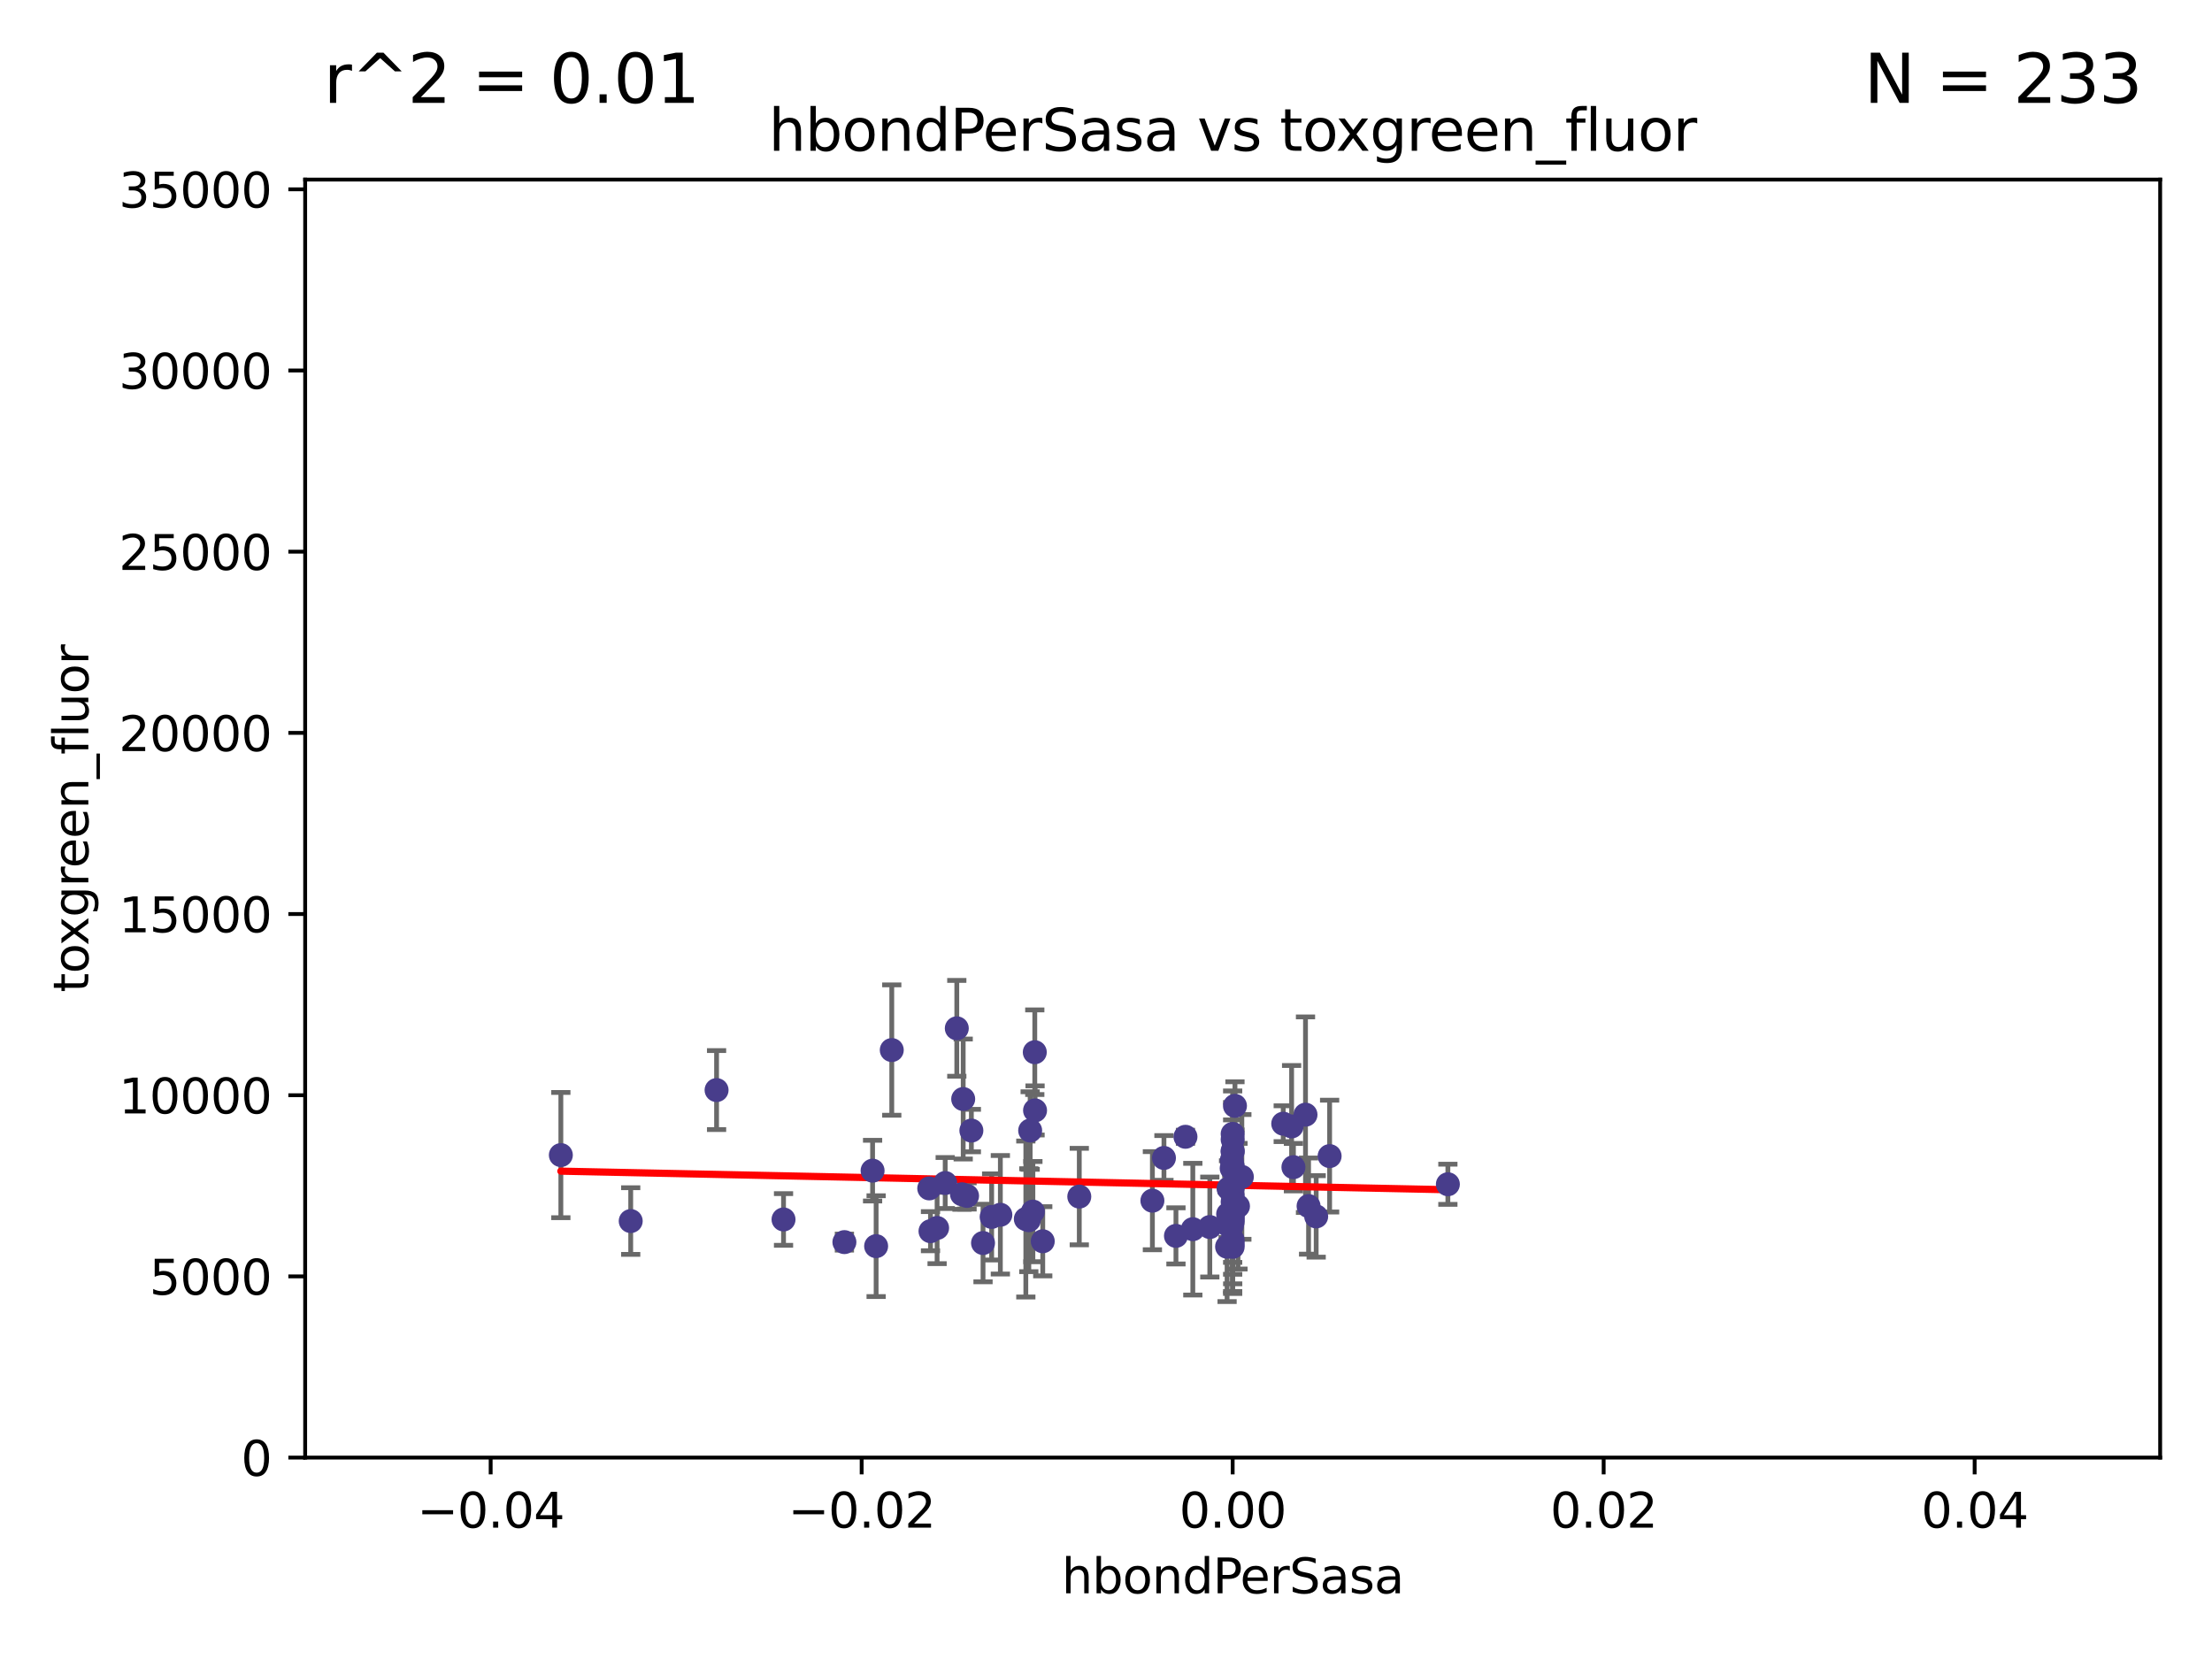 <?xml version="1.0" encoding="utf-8" standalone="no"?>
<!DOCTYPE svg PUBLIC "-//W3C//DTD SVG 1.1//EN"
  "http://www.w3.org/Graphics/SVG/1.1/DTD/svg11.dtd">
<svg xmlns:xlink="http://www.w3.org/1999/xlink" width="460.8pt" height="345.6pt" viewBox="0 0 460.8 345.6" xmlns="http://www.w3.org/2000/svg" version="1.1">
 <defs>
  <style type="text/css">*{stroke-linejoin: round; stroke-linecap: butt}</style>
 </defs>
 <g id="figure_1">
  <g id="patch_1">
   <path d="M 0 345.6 
L 460.8 345.6 
L 460.8 0 
L 0 0 
z
" style="fill: #ffffff"/>
  </g>
  <g id="axes_1">
   <g id="patch_2">
    <path d="M 63.571 303.64 
L 450 303.64 
L 450 37.411 
L 63.571 37.411 
z
" style="fill: #ffffff"/>
   </g>
   <g id="PathCollection_1">
    <defs>
     <path id="m90fd54942b" d="M 0 1.118 
C 0.297 1.118 0.581 1 0.791 0.791 
C 1 0.581 1.118 0.297 1.118 0 
C 1.118 -0.297 1 -0.581 0.791 -0.791 
C 0.581 -1 0.297 -1.118 0 -1.118 
C -0.297 -1.118 -0.581 -1 -0.791 -0.791 
C -1 -0.581 -1.118 -0.297 -1.118 0 
C -1.118 0.297 -1 0.581 -0.791 0.791 
C -0.581 1 -0.297 1.118 0 1.118 
z
" style="stroke: #483d8b"/>
    </defs>
    <g clip-path="url(#p48d50a765c)">
     <use xlink:href="#m90fd54942b" x="213.699" y="253.943" style="fill: #483d8b; stroke: #483d8b"/>
     <use xlink:href="#m90fd54942b" x="163.223" y="254.035" style="fill: #483d8b; stroke: #483d8b"/>
     <use xlink:href="#m90fd54942b" x="149.275" y="227.083" style="fill: #483d8b; stroke: #483d8b"/>
     <use xlink:href="#m90fd54942b" x="131.389" y="254.369" style="fill: #483d8b; stroke: #483d8b"/>
     <use xlink:href="#m90fd54942b" x="200.651" y="228.946" style="fill: #483d8b; stroke: #483d8b"/>
     <use xlink:href="#m90fd54942b" x="116.836" y="240.624" style="fill: #483d8b; stroke: #483d8b"/>
     <use xlink:href="#m90fd54942b" x="182.513" y="259.596" style="fill: #483d8b; stroke: #483d8b"/>
     <use xlink:href="#m90fd54942b" x="255.949" y="255.302" style="fill: #483d8b; stroke: #483d8b"/>
     <use xlink:href="#m90fd54942b" x="206.578" y="253.507" style="fill: #483d8b; stroke: #483d8b"/>
     <use xlink:href="#m90fd54942b" x="208.393" y="253.061" style="fill: #483d8b; stroke: #483d8b"/>
     <use xlink:href="#m90fd54942b" x="199.318" y="214.218" style="fill: #483d8b; stroke: #483d8b"/>
     <use xlink:href="#m90fd54942b" x="256.786" y="259.07" style="fill: #483d8b; stroke: #483d8b"/>
     <use xlink:href="#m90fd54942b" x="217.224" y="258.579" style="fill: #483d8b; stroke: #483d8b"/>
     <use xlink:href="#m90fd54942b" x="257.895" y="251.273" style="fill: #483d8b; stroke: #483d8b"/>
     <use xlink:href="#m90fd54942b" x="256.786" y="248.959" style="fill: #483d8b; stroke: #483d8b"/>
     <use xlink:href="#m90fd54942b" x="214.602" y="235.511" style="fill: #483d8b; stroke: #483d8b"/>
     <use xlink:href="#m90fd54942b" x="256.786" y="239.925" style="fill: #483d8b; stroke: #483d8b"/>
     <use xlink:href="#m90fd54942b" x="256.786" y="253.273" style="fill: #483d8b; stroke: #483d8b"/>
     <use xlink:href="#m90fd54942b" x="202.354" y="235.52" style="fill: #483d8b; stroke: #483d8b"/>
     <use xlink:href="#m90fd54942b" x="242.472" y="241.222" style="fill: #483d8b; stroke: #483d8b"/>
     <use xlink:href="#m90fd54942b" x="256.786" y="236.212" style="fill: #483d8b; stroke: #483d8b"/>
     <use xlink:href="#m90fd54942b" x="224.835" y="249.271" style="fill: #483d8b; stroke: #483d8b"/>
     <use xlink:href="#m90fd54942b" x="256.786" y="243.391" style="fill: #483d8b; stroke: #483d8b"/>
     <use xlink:href="#m90fd54942b" x="193.84" y="256.479" style="fill: #483d8b; stroke: #483d8b"/>
     <use xlink:href="#m90fd54942b" x="256.786" y="237.367" style="fill: #483d8b; stroke: #483d8b"/>
     <use xlink:href="#m90fd54942b" x="274.184" y="253.402" style="fill: #483d8b; stroke: #483d8b"/>
     <use xlink:href="#m90fd54942b" x="244.973" y="257.458" style="fill: #483d8b; stroke: #483d8b"/>
     <use xlink:href="#m90fd54942b" x="252.026" y="255.616" style="fill: #483d8b; stroke: #483d8b"/>
     <use xlink:href="#m90fd54942b" x="193.58" y="247.568" style="fill: #483d8b; stroke: #483d8b"/>
     <use xlink:href="#m90fd54942b" x="256.786" y="242.902" style="fill: #483d8b; stroke: #483d8b"/>
     <use xlink:href="#m90fd54942b" x="256.603" y="255.386" style="fill: #483d8b; stroke: #483d8b"/>
     <use xlink:href="#m90fd54942b" x="258.701" y="245.17" style="fill: #483d8b; stroke: #483d8b"/>
     <use xlink:href="#m90fd54942b" x="255.625" y="259.712" style="fill: #483d8b; stroke: #483d8b"/>
     <use xlink:href="#m90fd54942b" x="215.565" y="219.195" style="fill: #483d8b; stroke: #483d8b"/>
     <use xlink:href="#m90fd54942b" x="204.783" y="258.944" style="fill: #483d8b; stroke: #483d8b"/>
     <use xlink:href="#m90fd54942b" x="267.32" y="234.086" style="fill: #483d8b; stroke: #483d8b"/>
     <use xlink:href="#m90fd54942b" x="256.786" y="259.737" style="fill: #483d8b; stroke: #483d8b"/>
     <use xlink:href="#m90fd54942b" x="201.456" y="249.132" style="fill: #483d8b; stroke: #483d8b"/>
     <use xlink:href="#m90fd54942b" x="255.845" y="252.917" style="fill: #483d8b; stroke: #483d8b"/>
     <use xlink:href="#m90fd54942b" x="256.786" y="247.598" style="fill: #483d8b; stroke: #483d8b"/>
     <use xlink:href="#m90fd54942b" x="195.215" y="255.809" style="fill: #483d8b; stroke: #483d8b"/>
     <use xlink:href="#m90fd54942b" x="248.486" y="256.059" style="fill: #483d8b; stroke: #483d8b"/>
     <use xlink:href="#m90fd54942b" x="215.172" y="252.402" style="fill: #483d8b; stroke: #483d8b"/>
     <use xlink:href="#m90fd54942b" x="196.903" y="246.444" style="fill: #483d8b; stroke: #483d8b"/>
     <use xlink:href="#m90fd54942b" x="276.984" y="240.836" style="fill: #483d8b; stroke: #483d8b"/>
     <use xlink:href="#m90fd54942b" x="257.266" y="230.371" style="fill: #483d8b; stroke: #483d8b"/>
     <use xlink:href="#m90fd54942b" x="256.786" y="252.191" style="fill: #483d8b; stroke: #483d8b"/>
     <use xlink:href="#m90fd54942b" x="200.399" y="248.785" style="fill: #483d8b; stroke: #483d8b"/>
     <use xlink:href="#m90fd54942b" x="246.954" y="236.813" style="fill: #483d8b; stroke: #483d8b"/>
     <use xlink:href="#m90fd54942b" x="269.445" y="243.142" style="fill: #483d8b; stroke: #483d8b"/>
     <use xlink:href="#m90fd54942b" x="185.772" y="218.744" style="fill: #483d8b; stroke: #483d8b"/>
     <use xlink:href="#m90fd54942b" x="256.786" y="258.313" style="fill: #483d8b; stroke: #483d8b"/>
     <use xlink:href="#m90fd54942b" x="256.786" y="239.752" style="fill: #483d8b; stroke: #483d8b"/>
     <use xlink:href="#m90fd54942b" x="214.321" y="254.194" style="fill: #483d8b; stroke: #483d8b"/>
     <use xlink:href="#m90fd54942b" x="240.066" y="250.123" style="fill: #483d8b; stroke: #483d8b"/>
     <use xlink:href="#m90fd54942b" x="175.904" y="258.755" style="fill: #483d8b; stroke: #483d8b"/>
     <use xlink:href="#m90fd54942b" x="256.786" y="247.174" style="fill: #483d8b; stroke: #483d8b"/>
     <use xlink:href="#m90fd54942b" x="181.776" y="243.871" style="fill: #483d8b; stroke: #483d8b"/>
     <use xlink:href="#m90fd54942b" x="255.932" y="247.602" style="fill: #483d8b; stroke: #483d8b"/>
     <use xlink:href="#m90fd54942b" x="256.786" y="253.866" style="fill: #483d8b; stroke: #483d8b"/>
     <use xlink:href="#m90fd54942b" x="256.579" y="243.382" style="fill: #483d8b; stroke: #483d8b"/>
     <use xlink:href="#m90fd54942b" x="215.621" y="231.321" style="fill: #483d8b; stroke: #483d8b"/>
     <use xlink:href="#m90fd54942b" x="272.601" y="251.249" style="fill: #483d8b; stroke: #483d8b"/>
     <use xlink:href="#m90fd54942b" x="256.6" y="241.729" style="fill: #483d8b; stroke: #483d8b"/>
     <use xlink:href="#m90fd54942b" x="269.065" y="234.653" style="fill: #483d8b; stroke: #483d8b"/>
     <use xlink:href="#m90fd54942b" x="301.619" y="246.702" style="fill: #483d8b; stroke: #483d8b"/>
     <use xlink:href="#m90fd54942b" x="256.793" y="254.539" style="fill: #483d8b; stroke: #483d8b"/>
     <use xlink:href="#m90fd54942b" x="256.786" y="250.38" style="fill: #483d8b; stroke: #483d8b"/>
     <use xlink:href="#m90fd54942b" x="271.959" y="232.21" style="fill: #483d8b; stroke: #483d8b"/>
    </g>
   </g>
   <g id="matplotlib.axis_1">
    <g id="xtick_1">
     <g id="line2d_1">
      <defs>
       <path id="m2a6f957c83" d="M 0 0 
L 0 3.5 
" style="stroke: #000000; stroke-width: 0.8"/>
      </defs>
      <g>
       <use xlink:href="#m2a6f957c83" x="102.214" y="303.64" style="stroke: #000000; stroke-width: 0.8"/>
      </g>
     </g>
     <g id="text_1">
      <!-- −0.04 -->
      <g transform="translate(86.891 318.238)scale(0.1 -0.1)">
       <defs>
        <path id="DejaVuSans-2212" d="M 678 2272 
L 4684 2272 
L 4684 1741 
L 678 1741 
L 678 2272 
z
" transform="scale(0.016)"/>
        <path id="DejaVuSans-30" d="M 2034 4250 
Q 1547 4250 1301 3770 
Q 1056 3291 1056 2328 
Q 1056 1369 1301 889 
Q 1547 409 2034 409 
Q 2525 409 2770 889 
Q 3016 1369 3016 2328 
Q 3016 3291 2770 3770 
Q 2525 4250 2034 4250 
z
M 2034 4750 
Q 2819 4750 3233 4129 
Q 3647 3509 3647 2328 
Q 3647 1150 3233 529 
Q 2819 -91 2034 -91 
Q 1250 -91 836 529 
Q 422 1150 422 2328 
Q 422 3509 836 4129 
Q 1250 4750 2034 4750 
z
" transform="scale(0.016)"/>
        <path id="DejaVuSans-2e" d="M 684 794 
L 1344 794 
L 1344 0 
L 684 0 
L 684 794 
z
" transform="scale(0.016)"/>
        <path id="DejaVuSans-34" d="M 2419 4116 
L 825 1625 
L 2419 1625 
L 2419 4116 
z
M 2253 4666 
L 3047 4666 
L 3047 1625 
L 3713 1625 
L 3713 1100 
L 3047 1100 
L 3047 0 
L 2419 0 
L 2419 1100 
L 313 1100 
L 313 1709 
L 2253 4666 
z
" transform="scale(0.016)"/>
       </defs>
       <use xlink:href="#DejaVuSans-2212"/>
       <use xlink:href="#DejaVuSans-30" x="83.789"/>
       <use xlink:href="#DejaVuSans-2e" x="147.412"/>
       <use xlink:href="#DejaVuSans-30" x="179.199"/>
       <use xlink:href="#DejaVuSans-34" x="242.822"/>
      </g>
     </g>
    </g>
    <g id="xtick_2">
     <g id="line2d_2">
      <g>
       <use xlink:href="#m2a6f957c83" x="179.5" y="303.64" style="stroke: #000000; stroke-width: 0.8"/>
      </g>
     </g>
     <g id="text_2">
      <!-- −0.02 -->
      <g transform="translate(164.177 318.238)scale(0.1 -0.1)">
       <defs>
        <path id="DejaVuSans-32" d="M 1228 531 
L 3431 531 
L 3431 0 
L 469 0 
L 469 531 
Q 828 903 1448 1529 
Q 2069 2156 2228 2338 
Q 2531 2678 2651 2914 
Q 2772 3150 2772 3378 
Q 2772 3750 2511 3984 
Q 2250 4219 1831 4219 
Q 1534 4219 1204 4116 
Q 875 4013 500 3803 
L 500 4441 
Q 881 4594 1212 4672 
Q 1544 4750 1819 4750 
Q 2544 4750 2975 4387 
Q 3406 4025 3406 3419 
Q 3406 3131 3298 2873 
Q 3191 2616 2906 2266 
Q 2828 2175 2409 1742 
Q 1991 1309 1228 531 
z
" transform="scale(0.016)"/>
       </defs>
       <use xlink:href="#DejaVuSans-2212"/>
       <use xlink:href="#DejaVuSans-30" x="83.789"/>
       <use xlink:href="#DejaVuSans-2e" x="147.412"/>
       <use xlink:href="#DejaVuSans-30" x="179.199"/>
       <use xlink:href="#DejaVuSans-32" x="242.822"/>
      </g>
     </g>
    </g>
    <g id="xtick_3">
     <g id="line2d_3">
      <g>
       <use xlink:href="#m2a6f957c83" x="256.786" y="303.64" style="stroke: #000000; stroke-width: 0.8"/>
      </g>
     </g>
     <g id="text_3">
      <!-- 0.00 -->
      <g transform="translate(245.653 318.238)scale(0.1 -0.1)">
       <use xlink:href="#DejaVuSans-30"/>
       <use xlink:href="#DejaVuSans-2e" x="63.623"/>
       <use xlink:href="#DejaVuSans-30" x="95.41"/>
       <use xlink:href="#DejaVuSans-30" x="159.033"/>
      </g>
     </g>
    </g>
    <g id="xtick_4">
     <g id="line2d_4">
      <g>
       <use xlink:href="#m2a6f957c83" x="334.071" y="303.64" style="stroke: #000000; stroke-width: 0.8"/>
      </g>
     </g>
     <g id="text_4">
      <!-- 0.02 -->
      <g transform="translate(322.939 318.238)scale(0.1 -0.1)">
       <use xlink:href="#DejaVuSans-30"/>
       <use xlink:href="#DejaVuSans-2e" x="63.623"/>
       <use xlink:href="#DejaVuSans-30" x="95.41"/>
       <use xlink:href="#DejaVuSans-32" x="159.033"/>
      </g>
     </g>
    </g>
    <g id="xtick_5">
     <g id="line2d_5">
      <g>
       <use xlink:href="#m2a6f957c83" x="411.357" y="303.64" style="stroke: #000000; stroke-width: 0.8"/>
      </g>
     </g>
     <g id="text_5">
      <!-- 0.04 -->
      <g transform="translate(400.224 318.238)scale(0.1 -0.1)">
       <use xlink:href="#DejaVuSans-30"/>
       <use xlink:href="#DejaVuSans-2e" x="63.623"/>
       <use xlink:href="#DejaVuSans-30" x="95.41"/>
       <use xlink:href="#DejaVuSans-34" x="159.033"/>
      </g>
     </g>
    </g>
    <g id="text_6">
     <!-- hbondPerSasa -->
     <g transform="translate(221.168 331.917)scale(0.1 -0.1)">
      <defs>
       <path id="DejaVuSans-68" d="M 3513 2113 
L 3513 0 
L 2938 0 
L 2938 2094 
Q 2938 2591 2744 2837 
Q 2550 3084 2163 3084 
Q 1697 3084 1428 2787 
Q 1159 2491 1159 1978 
L 1159 0 
L 581 0 
L 581 4863 
L 1159 4863 
L 1159 2956 
Q 1366 3272 1645 3428 
Q 1925 3584 2291 3584 
Q 2894 3584 3203 3211 
Q 3513 2838 3513 2113 
z
" transform="scale(0.016)"/>
       <path id="DejaVuSans-62" d="M 3116 1747 
Q 3116 2381 2855 2742 
Q 2594 3103 2138 3103 
Q 1681 3103 1420 2742 
Q 1159 2381 1159 1747 
Q 1159 1113 1420 752 
Q 1681 391 2138 391 
Q 2594 391 2855 752 
Q 3116 1113 3116 1747 
z
M 1159 2969 
Q 1341 3281 1617 3432 
Q 1894 3584 2278 3584 
Q 2916 3584 3314 3078 
Q 3713 2572 3713 1747 
Q 3713 922 3314 415 
Q 2916 -91 2278 -91 
Q 1894 -91 1617 61 
Q 1341 213 1159 525 
L 1159 0 
L 581 0 
L 581 4863 
L 1159 4863 
L 1159 2969 
z
" transform="scale(0.016)"/>
       <path id="DejaVuSans-6f" d="M 1959 3097 
Q 1497 3097 1228 2736 
Q 959 2375 959 1747 
Q 959 1119 1226 758 
Q 1494 397 1959 397 
Q 2419 397 2687 759 
Q 2956 1122 2956 1747 
Q 2956 2369 2687 2733 
Q 2419 3097 1959 3097 
z
M 1959 3584 
Q 2709 3584 3137 3096 
Q 3566 2609 3566 1747 
Q 3566 888 3137 398 
Q 2709 -91 1959 -91 
Q 1206 -91 779 398 
Q 353 888 353 1747 
Q 353 2609 779 3096 
Q 1206 3584 1959 3584 
z
" transform="scale(0.016)"/>
       <path id="DejaVuSans-6e" d="M 3513 2113 
L 3513 0 
L 2938 0 
L 2938 2094 
Q 2938 2591 2744 2837 
Q 2550 3084 2163 3084 
Q 1697 3084 1428 2787 
Q 1159 2491 1159 1978 
L 1159 0 
L 581 0 
L 581 3500 
L 1159 3500 
L 1159 2956 
Q 1366 3272 1645 3428 
Q 1925 3584 2291 3584 
Q 2894 3584 3203 3211 
Q 3513 2838 3513 2113 
z
" transform="scale(0.016)"/>
       <path id="DejaVuSans-64" d="M 2906 2969 
L 2906 4863 
L 3481 4863 
L 3481 0 
L 2906 0 
L 2906 525 
Q 2725 213 2448 61 
Q 2172 -91 1784 -91 
Q 1150 -91 751 415 
Q 353 922 353 1747 
Q 353 2572 751 3078 
Q 1150 3584 1784 3584 
Q 2172 3584 2448 3432 
Q 2725 3281 2906 2969 
z
M 947 1747 
Q 947 1113 1208 752 
Q 1469 391 1925 391 
Q 2381 391 2643 752 
Q 2906 1113 2906 1747 
Q 2906 2381 2643 2742 
Q 2381 3103 1925 3103 
Q 1469 3103 1208 2742 
Q 947 2381 947 1747 
z
" transform="scale(0.016)"/>
       <path id="DejaVuSans-50" d="M 1259 4147 
L 1259 2394 
L 2053 2394 
Q 2494 2394 2734 2622 
Q 2975 2850 2975 3272 
Q 2975 3691 2734 3919 
Q 2494 4147 2053 4147 
L 1259 4147 
z
M 628 4666 
L 2053 4666 
Q 2838 4666 3239 4311 
Q 3641 3956 3641 3272 
Q 3641 2581 3239 2228 
Q 2838 1875 2053 1875 
L 1259 1875 
L 1259 0 
L 628 0 
L 628 4666 
z
" transform="scale(0.016)"/>
       <path id="DejaVuSans-65" d="M 3597 1894 
L 3597 1613 
L 953 1613 
Q 991 1019 1311 708 
Q 1631 397 2203 397 
Q 2534 397 2845 478 
Q 3156 559 3463 722 
L 3463 178 
Q 3153 47 2828 -22 
Q 2503 -91 2169 -91 
Q 1331 -91 842 396 
Q 353 884 353 1716 
Q 353 2575 817 3079 
Q 1281 3584 2069 3584 
Q 2775 3584 3186 3129 
Q 3597 2675 3597 1894 
z
M 3022 2063 
Q 3016 2534 2758 2815 
Q 2500 3097 2075 3097 
Q 1594 3097 1305 2825 
Q 1016 2553 972 2059 
L 3022 2063 
z
" transform="scale(0.016)"/>
       <path id="DejaVuSans-72" d="M 2631 2963 
Q 2534 3019 2420 3045 
Q 2306 3072 2169 3072 
Q 1681 3072 1420 2755 
Q 1159 2438 1159 1844 
L 1159 0 
L 581 0 
L 581 3500 
L 1159 3500 
L 1159 2956 
Q 1341 3275 1631 3429 
Q 1922 3584 2338 3584 
Q 2397 3584 2469 3576 
Q 2541 3569 2628 3553 
L 2631 2963 
z
" transform="scale(0.016)"/>
       <path id="DejaVuSans-53" d="M 3425 4513 
L 3425 3897 
Q 3066 4069 2747 4153 
Q 2428 4238 2131 4238 
Q 1616 4238 1336 4038 
Q 1056 3838 1056 3469 
Q 1056 3159 1242 3001 
Q 1428 2844 1947 2747 
L 2328 2669 
Q 3034 2534 3370 2195 
Q 3706 1856 3706 1288 
Q 3706 609 3251 259 
Q 2797 -91 1919 -91 
Q 1588 -91 1214 -16 
Q 841 59 441 206 
L 441 856 
Q 825 641 1194 531 
Q 1563 422 1919 422 
Q 2459 422 2753 634 
Q 3047 847 3047 1241 
Q 3047 1584 2836 1778 
Q 2625 1972 2144 2069 
L 1759 2144 
Q 1053 2284 737 2584 
Q 422 2884 422 3419 
Q 422 4038 858 4394 
Q 1294 4750 2059 4750 
Q 2388 4750 2728 4690 
Q 3069 4631 3425 4513 
z
" transform="scale(0.016)"/>
       <path id="DejaVuSans-61" d="M 2194 1759 
Q 1497 1759 1228 1600 
Q 959 1441 959 1056 
Q 959 750 1161 570 
Q 1363 391 1709 391 
Q 2188 391 2477 730 
Q 2766 1069 2766 1631 
L 2766 1759 
L 2194 1759 
z
M 3341 1997 
L 3341 0 
L 2766 0 
L 2766 531 
Q 2569 213 2275 61 
Q 1981 -91 1556 -91 
Q 1019 -91 701 211 
Q 384 513 384 1019 
Q 384 1609 779 1909 
Q 1175 2209 1959 2209 
L 2766 2209 
L 2766 2266 
Q 2766 2663 2505 2880 
Q 2244 3097 1772 3097 
Q 1472 3097 1187 3025 
Q 903 2953 641 2809 
L 641 3341 
Q 956 3463 1253 3523 
Q 1550 3584 1831 3584 
Q 2591 3584 2966 3190 
Q 3341 2797 3341 1997 
z
" transform="scale(0.016)"/>
       <path id="DejaVuSans-73" d="M 2834 3397 
L 2834 2853 
Q 2591 2978 2328 3040 
Q 2066 3103 1784 3103 
Q 1356 3103 1142 2972 
Q 928 2841 928 2578 
Q 928 2378 1081 2264 
Q 1234 2150 1697 2047 
L 1894 2003 
Q 2506 1872 2764 1633 
Q 3022 1394 3022 966 
Q 3022 478 2636 193 
Q 2250 -91 1575 -91 
Q 1294 -91 989 -36 
Q 684 19 347 128 
L 347 722 
Q 666 556 975 473 
Q 1284 391 1588 391 
Q 1994 391 2212 530 
Q 2431 669 2431 922 
Q 2431 1156 2273 1281 
Q 2116 1406 1581 1522 
L 1381 1569 
Q 847 1681 609 1914 
Q 372 2147 372 2553 
Q 372 3047 722 3315 
Q 1072 3584 1716 3584 
Q 2034 3584 2315 3537 
Q 2597 3491 2834 3397 
z
" transform="scale(0.016)"/>
      </defs>
      <use xlink:href="#DejaVuSans-68"/>
      <use xlink:href="#DejaVuSans-62" x="63.379"/>
      <use xlink:href="#DejaVuSans-6f" x="126.855"/>
      <use xlink:href="#DejaVuSans-6e" x="188.037"/>
      <use xlink:href="#DejaVuSans-64" x="251.416"/>
      <use xlink:href="#DejaVuSans-50" x="314.893"/>
      <use xlink:href="#DejaVuSans-65" x="371.57"/>
      <use xlink:href="#DejaVuSans-72" x="433.094"/>
      <use xlink:href="#DejaVuSans-53" x="474.207"/>
      <use xlink:href="#DejaVuSans-61" x="537.684"/>
      <use xlink:href="#DejaVuSans-73" x="598.963"/>
      <use xlink:href="#DejaVuSans-61" x="651.062"/>
     </g>
    </g>
   </g>
   <g id="matplotlib.axis_2">
    <g id="ytick_1">
     <g id="line2d_6">
      <defs>
       <path id="m4159b03c51" d="M 0 0 
L -3.5 0 
" style="stroke: #000000; stroke-width: 0.8"/>
      </defs>
      <g>
       <use xlink:href="#m4159b03c51" x="63.571" y="303.64" style="stroke: #000000; stroke-width: 0.8"/>
      </g>
     </g>
     <g id="text_7">
      <!-- 0 -->
      <g transform="translate(50.209 307.439)scale(0.1 -0.1)">
       <use xlink:href="#DejaVuSans-30"/>
      </g>
     </g>
    </g>
    <g id="ytick_2">
     <g id="line2d_7">
      <g>
       <use xlink:href="#m4159b03c51" x="63.571" y="265.897" style="stroke: #000000; stroke-width: 0.8"/>
      </g>
     </g>
     <g id="text_8">
      <!-- 5000 -->
      <g transform="translate(31.121 269.696)scale(0.1 -0.1)">
       <defs>
        <path id="DejaVuSans-35" d="M 691 4666 
L 3169 4666 
L 3169 4134 
L 1269 4134 
L 1269 2991 
Q 1406 3038 1543 3061 
Q 1681 3084 1819 3084 
Q 2600 3084 3056 2656 
Q 3513 2228 3513 1497 
Q 3513 744 3044 326 
Q 2575 -91 1722 -91 
Q 1428 -91 1123 -41 
Q 819 9 494 109 
L 494 744 
Q 775 591 1075 516 
Q 1375 441 1709 441 
Q 2250 441 2565 725 
Q 2881 1009 2881 1497 
Q 2881 1984 2565 2268 
Q 2250 2553 1709 2553 
Q 1456 2553 1204 2497 
Q 953 2441 691 2322 
L 691 4666 
z
" transform="scale(0.016)"/>
       </defs>
       <use xlink:href="#DejaVuSans-35"/>
       <use xlink:href="#DejaVuSans-30" x="63.623"/>
       <use xlink:href="#DejaVuSans-30" x="127.246"/>
       <use xlink:href="#DejaVuSans-30" x="190.869"/>
      </g>
     </g>
    </g>
    <g id="ytick_3">
     <g id="line2d_8">
      <g>
       <use xlink:href="#m4159b03c51" x="63.571" y="228.154" style="stroke: #000000; stroke-width: 0.8"/>
      </g>
     </g>
     <g id="text_9">
      <!-- 10000 -->
      <g transform="translate(24.759 231.953)scale(0.1 -0.1)">
       <defs>
        <path id="DejaVuSans-31" d="M 794 531 
L 1825 531 
L 1825 4091 
L 703 3866 
L 703 4441 
L 1819 4666 
L 2450 4666 
L 2450 531 
L 3481 531 
L 3481 0 
L 794 0 
L 794 531 
z
" transform="scale(0.016)"/>
       </defs>
       <use xlink:href="#DejaVuSans-31"/>
       <use xlink:href="#DejaVuSans-30" x="63.623"/>
       <use xlink:href="#DejaVuSans-30" x="127.246"/>
       <use xlink:href="#DejaVuSans-30" x="190.869"/>
       <use xlink:href="#DejaVuSans-30" x="254.492"/>
      </g>
     </g>
    </g>
    <g id="ytick_4">
     <g id="line2d_9">
      <g>
       <use xlink:href="#m4159b03c51" x="63.571" y="190.411" style="stroke: #000000; stroke-width: 0.8"/>
      </g>
     </g>
     <g id="text_10">
      <!-- 15000 -->
      <g transform="translate(24.759 194.21)scale(0.1 -0.1)">
       <use xlink:href="#DejaVuSans-31"/>
       <use xlink:href="#DejaVuSans-35" x="63.623"/>
       <use xlink:href="#DejaVuSans-30" x="127.246"/>
       <use xlink:href="#DejaVuSans-30" x="190.869"/>
       <use xlink:href="#DejaVuSans-30" x="254.492"/>
      </g>
     </g>
    </g>
    <g id="ytick_5">
     <g id="line2d_10">
      <g>
       <use xlink:href="#m4159b03c51" x="63.571" y="152.668" style="stroke: #000000; stroke-width: 0.8"/>
      </g>
     </g>
     <g id="text_11">
      <!-- 20000 -->
      <g transform="translate(24.759 156.467)scale(0.1 -0.1)">
       <use xlink:href="#DejaVuSans-32"/>
       <use xlink:href="#DejaVuSans-30" x="63.623"/>
       <use xlink:href="#DejaVuSans-30" x="127.246"/>
       <use xlink:href="#DejaVuSans-30" x="190.869"/>
       <use xlink:href="#DejaVuSans-30" x="254.492"/>
      </g>
     </g>
    </g>
    <g id="ytick_6">
     <g id="line2d_11">
      <g>
       <use xlink:href="#m4159b03c51" x="63.571" y="114.925" style="stroke: #000000; stroke-width: 0.8"/>
      </g>
     </g>
     <g id="text_12">
      <!-- 25000 -->
      <g transform="translate(24.759 118.724)scale(0.1 -0.1)">
       <use xlink:href="#DejaVuSans-32"/>
       <use xlink:href="#DejaVuSans-35" x="63.623"/>
       <use xlink:href="#DejaVuSans-30" x="127.246"/>
       <use xlink:href="#DejaVuSans-30" x="190.869"/>
       <use xlink:href="#DejaVuSans-30" x="254.492"/>
      </g>
     </g>
    </g>
    <g id="ytick_7">
     <g id="line2d_12">
      <g>
       <use xlink:href="#m4159b03c51" x="63.571" y="77.181" style="stroke: #000000; stroke-width: 0.8"/>
      </g>
     </g>
     <g id="text_13">
      <!-- 30000 -->
      <g transform="translate(24.759 80.981)scale(0.1 -0.1)">
       <defs>
        <path id="DejaVuSans-33" d="M 2597 2516 
Q 3050 2419 3304 2112 
Q 3559 1806 3559 1356 
Q 3559 666 3084 287 
Q 2609 -91 1734 -91 
Q 1441 -91 1130 -33 
Q 819 25 488 141 
L 488 750 
Q 750 597 1062 519 
Q 1375 441 1716 441 
Q 2309 441 2620 675 
Q 2931 909 2931 1356 
Q 2931 1769 2642 2001 
Q 2353 2234 1838 2234 
L 1294 2234 
L 1294 2753 
L 1863 2753 
Q 2328 2753 2575 2939 
Q 2822 3125 2822 3475 
Q 2822 3834 2567 4026 
Q 2313 4219 1838 4219 
Q 1578 4219 1281 4162 
Q 984 4106 628 3988 
L 628 4550 
Q 988 4650 1302 4700 
Q 1616 4750 1894 4750 
Q 2613 4750 3031 4423 
Q 3450 4097 3450 3541 
Q 3450 3153 3228 2886 
Q 3006 2619 2597 2516 
z
" transform="scale(0.016)"/>
       </defs>
       <use xlink:href="#DejaVuSans-33"/>
       <use xlink:href="#DejaVuSans-30" x="63.623"/>
       <use xlink:href="#DejaVuSans-30" x="127.246"/>
       <use xlink:href="#DejaVuSans-30" x="190.869"/>
       <use xlink:href="#DejaVuSans-30" x="254.492"/>
      </g>
     </g>
    </g>
    <g id="ytick_8">
     <g id="line2d_13">
      <g>
       <use xlink:href="#m4159b03c51" x="63.571" y="39.438" style="stroke: #000000; stroke-width: 0.8"/>
      </g>
     </g>
     <g id="text_14">
      <!-- 35000 -->
      <g transform="translate(24.759 43.238)scale(0.1 -0.1)">
       <use xlink:href="#DejaVuSans-33"/>
       <use xlink:href="#DejaVuSans-35" x="63.623"/>
       <use xlink:href="#DejaVuSans-30" x="127.246"/>
       <use xlink:href="#DejaVuSans-30" x="190.869"/>
       <use xlink:href="#DejaVuSans-30" x="254.492"/>
      </g>
     </g>
    </g>
    <g id="text_15">
     <!-- toxgreen_fluor -->
     <g transform="translate(18.401 206.72)rotate(-90)scale(0.1 -0.1)">
      <defs>
       <path id="DejaVuSans-74" d="M 1172 4494 
L 1172 3500 
L 2356 3500 
L 2356 3053 
L 1172 3053 
L 1172 1153 
Q 1172 725 1289 603 
Q 1406 481 1766 481 
L 2356 481 
L 2356 0 
L 1766 0 
Q 1100 0 847 248 
Q 594 497 594 1153 
L 594 3053 
L 172 3053 
L 172 3500 
L 594 3500 
L 594 4494 
L 1172 4494 
z
" transform="scale(0.016)"/>
       <path id="DejaVuSans-78" d="M 3513 3500 
L 2247 1797 
L 3578 0 
L 2900 0 
L 1881 1375 
L 863 0 
L 184 0 
L 1544 1831 
L 300 3500 
L 978 3500 
L 1906 2253 
L 2834 3500 
L 3513 3500 
z
" transform="scale(0.016)"/>
       <path id="DejaVuSans-67" d="M 2906 1791 
Q 2906 2416 2648 2759 
Q 2391 3103 1925 3103 
Q 1463 3103 1205 2759 
Q 947 2416 947 1791 
Q 947 1169 1205 825 
Q 1463 481 1925 481 
Q 2391 481 2648 825 
Q 2906 1169 2906 1791 
z
M 3481 434 
Q 3481 -459 3084 -895 
Q 2688 -1331 1869 -1331 
Q 1566 -1331 1297 -1286 
Q 1028 -1241 775 -1147 
L 775 -588 
Q 1028 -725 1275 -790 
Q 1522 -856 1778 -856 
Q 2344 -856 2625 -561 
Q 2906 -266 2906 331 
L 2906 616 
Q 2728 306 2450 153 
Q 2172 0 1784 0 
Q 1141 0 747 490 
Q 353 981 353 1791 
Q 353 2603 747 3093 
Q 1141 3584 1784 3584 
Q 2172 3584 2450 3431 
Q 2728 3278 2906 2969 
L 2906 3500 
L 3481 3500 
L 3481 434 
z
" transform="scale(0.016)"/>
       <path id="DejaVuSans-5f" d="M 3263 -1063 
L 3263 -1509 
L -63 -1509 
L -63 -1063 
L 3263 -1063 
z
" transform="scale(0.016)"/>
       <path id="DejaVuSans-66" d="M 2375 4863 
L 2375 4384 
L 1825 4384 
Q 1516 4384 1395 4259 
Q 1275 4134 1275 3809 
L 1275 3500 
L 2222 3500 
L 2222 3053 
L 1275 3053 
L 1275 0 
L 697 0 
L 697 3053 
L 147 3053 
L 147 3500 
L 697 3500 
L 697 3744 
Q 697 4328 969 4595 
Q 1241 4863 1831 4863 
L 2375 4863 
z
" transform="scale(0.016)"/>
       <path id="DejaVuSans-6c" d="M 603 4863 
L 1178 4863 
L 1178 0 
L 603 0 
L 603 4863 
z
" transform="scale(0.016)"/>
       <path id="DejaVuSans-75" d="M 544 1381 
L 544 3500 
L 1119 3500 
L 1119 1403 
Q 1119 906 1312 657 
Q 1506 409 1894 409 
Q 2359 409 2629 706 
Q 2900 1003 2900 1516 
L 2900 3500 
L 3475 3500 
L 3475 0 
L 2900 0 
L 2900 538 
Q 2691 219 2414 64 
Q 2138 -91 1772 -91 
Q 1169 -91 856 284 
Q 544 659 544 1381 
z
M 1991 3584 
L 1991 3584 
z
" transform="scale(0.016)"/>
      </defs>
      <use xlink:href="#DejaVuSans-74"/>
      <use xlink:href="#DejaVuSans-6f" x="39.209"/>
      <use xlink:href="#DejaVuSans-78" x="97.266"/>
      <use xlink:href="#DejaVuSans-67" x="156.445"/>
      <use xlink:href="#DejaVuSans-72" x="219.922"/>
      <use xlink:href="#DejaVuSans-65" x="258.785"/>
      <use xlink:href="#DejaVuSans-65" x="320.309"/>
      <use xlink:href="#DejaVuSans-6e" x="381.832"/>
      <use xlink:href="#DejaVuSans-5f" x="445.211"/>
      <use xlink:href="#DejaVuSans-66" x="495.211"/>
      <use xlink:href="#DejaVuSans-6c" x="530.416"/>
      <use xlink:href="#DejaVuSans-75" x="558.199"/>
      <use xlink:href="#DejaVuSans-6f" x="621.578"/>
      <use xlink:href="#DejaVuSans-72" x="682.76"/>
     </g>
    </g>
   </g>
   <g id="LineCollection_1">
    <path d="M 213.699 270.188 
L 213.699 237.698 
" clip-path="url(#p48d50a765c)" style="fill: none; stroke: #696969"/>
    <path d="M 163.223 259.416 
L 163.223 248.654 
" clip-path="url(#p48d50a765c)" style="fill: none; stroke: #696969"/>
    <path d="M 149.275 235.308 
L 149.275 218.859 
" clip-path="url(#p48d50a765c)" style="fill: none; stroke: #696969"/>
    <path d="M 131.389 261.31 
L 131.389 247.429 
" clip-path="url(#p48d50a765c)" style="fill: none; stroke: #696969"/>
    <path d="M 200.651 241.44 
L 200.651 216.451 
" clip-path="url(#p48d50a765c)" style="fill: none; stroke: #696969"/>
    <path d="M 116.836 253.668 
L 116.836 227.581 
" clip-path="url(#p48d50a765c)" style="fill: none; stroke: #696969"/>
    <path d="M 182.513 270.1 
L 182.513 249.093 
" clip-path="url(#p48d50a765c)" style="fill: none; stroke: #696969"/>
    <path d="M 255.949 258.65 
L 255.949 251.953 
" clip-path="url(#p48d50a765c)" style="fill: none; stroke: #696969"/>
    <path d="M 206.578 262.474 
L 206.578 244.54 
" clip-path="url(#p48d50a765c)" style="fill: none; stroke: #696969"/>
    <path d="M 208.393 265.403 
L 208.393 240.719 
" clip-path="url(#p48d50a765c)" style="fill: none; stroke: #696969"/>
    <path d="M 199.318 224.199 
L 199.318 204.238 
" clip-path="url(#p48d50a765c)" style="fill: none; stroke: #696969"/>
    <path d="M 256.786 265.454 
L 256.786 252.687 
" clip-path="url(#p48d50a765c)" style="fill: none; stroke: #696969"/>
    <path d="M 217.224 265.789 
L 217.224 251.37 
" clip-path="url(#p48d50a765c)" style="fill: none; stroke: #696969"/>
    <path d="M 257.895 264.36 
L 257.895 238.187 
" clip-path="url(#p48d50a765c)" style="fill: none; stroke: #696969"/>
    <path d="M 256.786 254.185 
L 256.786 243.733 
" clip-path="url(#p48d50a765c)" style="fill: none; stroke: #696969"/>
    <path d="M 214.602 243.59 
L 214.602 227.432 
" clip-path="url(#p48d50a765c)" style="fill: none; stroke: #696969"/>
    <path d="M 256.786 244.53 
L 256.786 235.321 
" clip-path="url(#p48d50a765c)" style="fill: none; stroke: #696969"/>
    <path d="M 256.786 259.815 
L 256.786 246.731 
" clip-path="url(#p48d50a765c)" style="fill: none; stroke: #696969"/>
    <path d="M 202.354 239.945 
L 202.354 231.096 
" clip-path="url(#p48d50a765c)" style="fill: none; stroke: #696969"/>
    <path d="M 242.472 245.878 
L 242.472 236.566 
" clip-path="url(#p48d50a765c)" style="fill: none; stroke: #696969"/>
    <path d="M 256.786 245.157 
L 256.786 227.268 
" clip-path="url(#p48d50a765c)" style="fill: none; stroke: #696969"/>
    <path d="M 224.835 259.322 
L 224.835 239.219 
" clip-path="url(#p48d50a765c)" style="fill: none; stroke: #696969"/>
    <path d="M 256.786 248.231 
L 256.786 238.551 
" clip-path="url(#p48d50a765c)" style="fill: none; stroke: #696969"/>
    <path d="M 193.84 260.554 
L 193.84 252.403 
" clip-path="url(#p48d50a765c)" style="fill: none; stroke: #696969"/>
    <path d="M 256.786 245.066 
L 256.786 229.669 
" clip-path="url(#p48d50a765c)" style="fill: none; stroke: #696969"/>
    <path d="M 274.184 261.89 
L 274.184 244.913 
" clip-path="url(#p48d50a765c)" style="fill: none; stroke: #696969"/>
    <path d="M 244.973 263.306 
L 244.973 251.61 
" clip-path="url(#p48d50a765c)" style="fill: none; stroke: #696969"/>
    <path d="M 252.026 266.024 
L 252.026 245.209 
" clip-path="url(#p48d50a765c)" style="fill: none; stroke: #696969"/>
    <path d="M 193.58 248.27 
L 193.58 246.865 
" clip-path="url(#p48d50a765c)" style="fill: none; stroke: #696969"/>
    <path d="M 256.786 252.514 
L 256.786 233.29 
" clip-path="url(#p48d50a765c)" style="fill: none; stroke: #696969"/>
    <path d="M 256.603 260.937 
L 256.603 249.835 
" clip-path="url(#p48d50a765c)" style="fill: none; stroke: #696969"/>
    <path d="M 258.701 258.162 
L 258.701 232.179 
" clip-path="url(#p48d50a765c)" style="fill: none; stroke: #696969"/>
    <path d="M 255.625 271.138 
L 255.625 248.286 
" clip-path="url(#p48d50a765c)" style="fill: none; stroke: #696969"/>
    <path d="M 215.565 228.008 
L 215.565 210.382 
" clip-path="url(#p48d50a765c)" style="fill: none; stroke: #696969"/>
    <path d="M 204.783 267.024 
L 204.783 250.864 
" clip-path="url(#p48d50a765c)" style="fill: none; stroke: #696969"/>
    <path d="M 267.32 237.817 
L 267.32 230.356 
" clip-path="url(#p48d50a765c)" style="fill: none; stroke: #696969"/>
    <path d="M 256.786 269.037 
L 256.786 250.437 
" clip-path="url(#p48d50a765c)" style="fill: none; stroke: #696969"/>
    <path d="M 201.456 251.866 
L 201.456 246.398 
" clip-path="url(#p48d50a765c)" style="fill: none; stroke: #696969"/>
    <path d="M 255.845 257.794 
L 255.845 248.039 
" clip-path="url(#p48d50a765c)" style="fill: none; stroke: #696969"/>
    <path d="M 256.786 249.286 
L 256.786 245.91 
" clip-path="url(#p48d50a765c)" style="fill: none; stroke: #696969"/>
    <path d="M 195.215 263.237 
L 195.215 248.381 
" clip-path="url(#p48d50a765c)" style="fill: none; stroke: #696969"/>
    <path d="M 248.486 269.773 
L 248.486 242.344 
" clip-path="url(#p48d50a765c)" style="fill: none; stroke: #696969"/>
    <path d="M 215.172 262.839 
L 215.172 241.965 
" clip-path="url(#p48d50a765c)" style="fill: none; stroke: #696969"/>
    <path d="M 196.903 251.757 
L 196.903 241.132 
" clip-path="url(#p48d50a765c)" style="fill: none; stroke: #696969"/>
    <path d="M 276.984 252.48 
L 276.984 229.192 
" clip-path="url(#p48d50a765c)" style="fill: none; stroke: #696969"/>
    <path d="M 257.266 235.385 
L 257.266 225.357 
" clip-path="url(#p48d50a765c)" style="fill: none; stroke: #696969"/>
    <path d="M 256.786 260.513 
L 256.786 243.869 
" clip-path="url(#p48d50a765c)" style="fill: none; stroke: #696969"/>
    <path d="M 200.399 251.921 
L 200.399 245.65 
" clip-path="url(#p48d50a765c)" style="fill: none; stroke: #696969"/>
    <path d="M 246.954 238.181 
L 246.954 235.445 
" clip-path="url(#p48d50a765c)" style="fill: none; stroke: #696969"/>
    <path d="M 269.445 248.082 
L 269.445 238.202 
" clip-path="url(#p48d50a765c)" style="fill: none; stroke: #696969"/>
    <path d="M 185.772 232.323 
L 185.772 205.165 
" clip-path="url(#p48d50a765c)" style="fill: none; stroke: #696969"/>
    <path d="M 256.786 269.45 
L 256.786 247.176 
" clip-path="url(#p48d50a765c)" style="fill: none; stroke: #696969"/>
    <path d="M 256.786 244.179 
L 256.786 235.324 
" clip-path="url(#p48d50a765c)" style="fill: none; stroke: #696969"/>
    <path d="M 214.321 264.912 
L 214.321 243.475 
" clip-path="url(#p48d50a765c)" style="fill: none; stroke: #696969"/>
    <path d="M 240.066 260.345 
L 240.066 239.902 
" clip-path="url(#p48d50a765c)" style="fill: none; stroke: #696969"/>
    <path d="M 175.904 260.421 
L 175.904 257.089 
" clip-path="url(#p48d50a765c)" style="fill: none; stroke: #696969"/>
    <path d="M 256.786 259.065 
L 256.786 235.282 
" clip-path="url(#p48d50a765c)" style="fill: none; stroke: #696969"/>
    <path d="M 181.776 250.193 
L 181.776 237.548 
" clip-path="url(#p48d50a765c)" style="fill: none; stroke: #696969"/>
    <path d="M 255.932 253.394 
L 255.932 241.81 
" clip-path="url(#p48d50a765c)" style="fill: none; stroke: #696969"/>
    <path d="M 256.786 262.979 
L 256.786 244.753 
" clip-path="url(#p48d50a765c)" style="fill: none; stroke: #696969"/>
    <path d="M 256.579 248.124 
L 256.579 238.641 
" clip-path="url(#p48d50a765c)" style="fill: none; stroke: #696969"/>
    <path d="M 215.621 236.441 
L 215.621 226.202 
" clip-path="url(#p48d50a765c)" style="fill: none; stroke: #696969"/>
    <path d="M 272.601 261.266 
L 272.601 241.232 
" clip-path="url(#p48d50a765c)" style="fill: none; stroke: #696969"/>
    <path d="M 256.6 244.936 
L 256.6 238.522 
" clip-path="url(#p48d50a765c)" style="fill: none; stroke: #696969"/>
    <path d="M 269.065 247.341 
L 269.065 221.966 
" clip-path="url(#p48d50a765c)" style="fill: none; stroke: #696969"/>
    <path d="M 301.619 250.886 
L 301.619 242.519 
" clip-path="url(#p48d50a765c)" style="fill: none; stroke: #696969"/>
    <path d="M 256.793 267.439 
L 256.793 241.639 
" clip-path="url(#p48d50a765c)" style="fill: none; stroke: #696969"/>
    <path d="M 256.786 253.66 
L 256.786 247.099 
" clip-path="url(#p48d50a765c)" style="fill: none; stroke: #696969"/>
    <path d="M 271.959 252.581 
L 271.959 211.839 
" clip-path="url(#p48d50a765c)" style="fill: none; stroke: #696969"/>
   </g>
   <g id="line2d_14">
    <defs>
     <path id="m961f881a5c" d="M 2 0 
L -2 -0 
" style="stroke: #696969"/>
    </defs>
    <g clip-path="url(#p48d50a765c)">
     <use xlink:href="#m961f881a5c" x="213.699" y="270.188" style="fill: #696969; stroke: #696969"/>
     <use xlink:href="#m961f881a5c" x="163.223" y="259.416" style="fill: #696969; stroke: #696969"/>
     <use xlink:href="#m961f881a5c" x="149.275" y="235.308" style="fill: #696969; stroke: #696969"/>
     <use xlink:href="#m961f881a5c" x="131.389" y="261.31" style="fill: #696969; stroke: #696969"/>
     <use xlink:href="#m961f881a5c" x="200.651" y="241.44" style="fill: #696969; stroke: #696969"/>
     <use xlink:href="#m961f881a5c" x="116.836" y="253.668" style="fill: #696969; stroke: #696969"/>
     <use xlink:href="#m961f881a5c" x="182.513" y="270.1" style="fill: #696969; stroke: #696969"/>
     <use xlink:href="#m961f881a5c" x="255.949" y="258.65" style="fill: #696969; stroke: #696969"/>
     <use xlink:href="#m961f881a5c" x="206.578" y="262.474" style="fill: #696969; stroke: #696969"/>
     <use xlink:href="#m961f881a5c" x="208.393" y="265.403" style="fill: #696969; stroke: #696969"/>
     <use xlink:href="#m961f881a5c" x="199.318" y="224.199" style="fill: #696969; stroke: #696969"/>
     <use xlink:href="#m961f881a5c" x="256.786" y="265.454" style="fill: #696969; stroke: #696969"/>
     <use xlink:href="#m961f881a5c" x="217.224" y="265.789" style="fill: #696969; stroke: #696969"/>
     <use xlink:href="#m961f881a5c" x="257.895" y="264.36" style="fill: #696969; stroke: #696969"/>
     <use xlink:href="#m961f881a5c" x="256.786" y="254.185" style="fill: #696969; stroke: #696969"/>
     <use xlink:href="#m961f881a5c" x="214.602" y="243.59" style="fill: #696969; stroke: #696969"/>
     <use xlink:href="#m961f881a5c" x="256.786" y="244.53" style="fill: #696969; stroke: #696969"/>
     <use xlink:href="#m961f881a5c" x="256.786" y="259.815" style="fill: #696969; stroke: #696969"/>
     <use xlink:href="#m961f881a5c" x="202.354" y="239.945" style="fill: #696969; stroke: #696969"/>
     <use xlink:href="#m961f881a5c" x="242.472" y="245.878" style="fill: #696969; stroke: #696969"/>
     <use xlink:href="#m961f881a5c" x="256.786" y="245.157" style="fill: #696969; stroke: #696969"/>
     <use xlink:href="#m961f881a5c" x="224.835" y="259.322" style="fill: #696969; stroke: #696969"/>
     <use xlink:href="#m961f881a5c" x="256.786" y="248.231" style="fill: #696969; stroke: #696969"/>
     <use xlink:href="#m961f881a5c" x="193.84" y="260.554" style="fill: #696969; stroke: #696969"/>
     <use xlink:href="#m961f881a5c" x="256.786" y="245.066" style="fill: #696969; stroke: #696969"/>
     <use xlink:href="#m961f881a5c" x="274.184" y="261.89" style="fill: #696969; stroke: #696969"/>
     <use xlink:href="#m961f881a5c" x="244.973" y="263.306" style="fill: #696969; stroke: #696969"/>
     <use xlink:href="#m961f881a5c" x="252.026" y="266.024" style="fill: #696969; stroke: #696969"/>
     <use xlink:href="#m961f881a5c" x="193.58" y="248.27" style="fill: #696969; stroke: #696969"/>
     <use xlink:href="#m961f881a5c" x="256.786" y="252.514" style="fill: #696969; stroke: #696969"/>
     <use xlink:href="#m961f881a5c" x="256.603" y="260.937" style="fill: #696969; stroke: #696969"/>
     <use xlink:href="#m961f881a5c" x="258.701" y="258.162" style="fill: #696969; stroke: #696969"/>
     <use xlink:href="#m961f881a5c" x="255.625" y="271.138" style="fill: #696969; stroke: #696969"/>
     <use xlink:href="#m961f881a5c" x="215.565" y="228.008" style="fill: #696969; stroke: #696969"/>
     <use xlink:href="#m961f881a5c" x="204.783" y="267.024" style="fill: #696969; stroke: #696969"/>
     <use xlink:href="#m961f881a5c" x="267.32" y="237.817" style="fill: #696969; stroke: #696969"/>
     <use xlink:href="#m961f881a5c" x="256.786" y="269.037" style="fill: #696969; stroke: #696969"/>
     <use xlink:href="#m961f881a5c" x="201.456" y="251.866" style="fill: #696969; stroke: #696969"/>
     <use xlink:href="#m961f881a5c" x="255.845" y="257.794" style="fill: #696969; stroke: #696969"/>
     <use xlink:href="#m961f881a5c" x="256.786" y="249.286" style="fill: #696969; stroke: #696969"/>
     <use xlink:href="#m961f881a5c" x="195.215" y="263.237" style="fill: #696969; stroke: #696969"/>
     <use xlink:href="#m961f881a5c" x="248.486" y="269.773" style="fill: #696969; stroke: #696969"/>
     <use xlink:href="#m961f881a5c" x="215.172" y="262.839" style="fill: #696969; stroke: #696969"/>
     <use xlink:href="#m961f881a5c" x="196.903" y="251.757" style="fill: #696969; stroke: #696969"/>
     <use xlink:href="#m961f881a5c" x="276.984" y="252.48" style="fill: #696969; stroke: #696969"/>
     <use xlink:href="#m961f881a5c" x="257.266" y="235.385" style="fill: #696969; stroke: #696969"/>
     <use xlink:href="#m961f881a5c" x="256.786" y="260.513" style="fill: #696969; stroke: #696969"/>
     <use xlink:href="#m961f881a5c" x="200.399" y="251.921" style="fill: #696969; stroke: #696969"/>
     <use xlink:href="#m961f881a5c" x="246.954" y="238.181" style="fill: #696969; stroke: #696969"/>
     <use xlink:href="#m961f881a5c" x="269.445" y="248.082" style="fill: #696969; stroke: #696969"/>
     <use xlink:href="#m961f881a5c" x="185.772" y="232.323" style="fill: #696969; stroke: #696969"/>
     <use xlink:href="#m961f881a5c" x="256.786" y="269.45" style="fill: #696969; stroke: #696969"/>
     <use xlink:href="#m961f881a5c" x="256.786" y="244.179" style="fill: #696969; stroke: #696969"/>
     <use xlink:href="#m961f881a5c" x="214.321" y="264.912" style="fill: #696969; stroke: #696969"/>
     <use xlink:href="#m961f881a5c" x="240.066" y="260.345" style="fill: #696969; stroke: #696969"/>
     <use xlink:href="#m961f881a5c" x="175.904" y="260.421" style="fill: #696969; stroke: #696969"/>
     <use xlink:href="#m961f881a5c" x="256.786" y="259.065" style="fill: #696969; stroke: #696969"/>
     <use xlink:href="#m961f881a5c" x="181.776" y="250.193" style="fill: #696969; stroke: #696969"/>
     <use xlink:href="#m961f881a5c" x="255.932" y="253.394" style="fill: #696969; stroke: #696969"/>
     <use xlink:href="#m961f881a5c" x="256.786" y="262.979" style="fill: #696969; stroke: #696969"/>
     <use xlink:href="#m961f881a5c" x="256.579" y="248.124" style="fill: #696969; stroke: #696969"/>
     <use xlink:href="#m961f881a5c" x="215.621" y="236.441" style="fill: #696969; stroke: #696969"/>
     <use xlink:href="#m961f881a5c" x="272.601" y="261.266" style="fill: #696969; stroke: #696969"/>
     <use xlink:href="#m961f881a5c" x="256.6" y="244.936" style="fill: #696969; stroke: #696969"/>
     <use xlink:href="#m961f881a5c" x="269.065" y="247.341" style="fill: #696969; stroke: #696969"/>
     <use xlink:href="#m961f881a5c" x="301.619" y="250.886" style="fill: #696969; stroke: #696969"/>
     <use xlink:href="#m961f881a5c" x="256.793" y="267.439" style="fill: #696969; stroke: #696969"/>
     <use xlink:href="#m961f881a5c" x="256.786" y="253.66" style="fill: #696969; stroke: #696969"/>
     <use xlink:href="#m961f881a5c" x="271.959" y="252.581" style="fill: #696969; stroke: #696969"/>
    </g>
   </g>
   <g id="line2d_15">
    <g clip-path="url(#p48d50a765c)">
     <use xlink:href="#m961f881a5c" x="213.699" y="237.698" style="fill: #696969; stroke: #696969"/>
     <use xlink:href="#m961f881a5c" x="163.223" y="248.654" style="fill: #696969; stroke: #696969"/>
     <use xlink:href="#m961f881a5c" x="149.275" y="218.859" style="fill: #696969; stroke: #696969"/>
     <use xlink:href="#m961f881a5c" x="131.389" y="247.429" style="fill: #696969; stroke: #696969"/>
     <use xlink:href="#m961f881a5c" x="200.651" y="216.451" style="fill: #696969; stroke: #696969"/>
     <use xlink:href="#m961f881a5c" x="116.836" y="227.581" style="fill: #696969; stroke: #696969"/>
     <use xlink:href="#m961f881a5c" x="182.513" y="249.093" style="fill: #696969; stroke: #696969"/>
     <use xlink:href="#m961f881a5c" x="255.949" y="251.953" style="fill: #696969; stroke: #696969"/>
     <use xlink:href="#m961f881a5c" x="206.578" y="244.54" style="fill: #696969; stroke: #696969"/>
     <use xlink:href="#m961f881a5c" x="208.393" y="240.719" style="fill: #696969; stroke: #696969"/>
     <use xlink:href="#m961f881a5c" x="199.318" y="204.238" style="fill: #696969; stroke: #696969"/>
     <use xlink:href="#m961f881a5c" x="256.786" y="252.687" style="fill: #696969; stroke: #696969"/>
     <use xlink:href="#m961f881a5c" x="217.224" y="251.37" style="fill: #696969; stroke: #696969"/>
     <use xlink:href="#m961f881a5c" x="257.895" y="238.187" style="fill: #696969; stroke: #696969"/>
     <use xlink:href="#m961f881a5c" x="256.786" y="243.733" style="fill: #696969; stroke: #696969"/>
     <use xlink:href="#m961f881a5c" x="214.602" y="227.432" style="fill: #696969; stroke: #696969"/>
     <use xlink:href="#m961f881a5c" x="256.786" y="235.321" style="fill: #696969; stroke: #696969"/>
     <use xlink:href="#m961f881a5c" x="256.786" y="246.731" style="fill: #696969; stroke: #696969"/>
     <use xlink:href="#m961f881a5c" x="202.354" y="231.096" style="fill: #696969; stroke: #696969"/>
     <use xlink:href="#m961f881a5c" x="242.472" y="236.566" style="fill: #696969; stroke: #696969"/>
     <use xlink:href="#m961f881a5c" x="256.786" y="227.268" style="fill: #696969; stroke: #696969"/>
     <use xlink:href="#m961f881a5c" x="224.835" y="239.219" style="fill: #696969; stroke: #696969"/>
     <use xlink:href="#m961f881a5c" x="256.786" y="238.551" style="fill: #696969; stroke: #696969"/>
     <use xlink:href="#m961f881a5c" x="193.84" y="252.403" style="fill: #696969; stroke: #696969"/>
     <use xlink:href="#m961f881a5c" x="256.786" y="229.669" style="fill: #696969; stroke: #696969"/>
     <use xlink:href="#m961f881a5c" x="274.184" y="244.913" style="fill: #696969; stroke: #696969"/>
     <use xlink:href="#m961f881a5c" x="244.973" y="251.61" style="fill: #696969; stroke: #696969"/>
     <use xlink:href="#m961f881a5c" x="252.026" y="245.209" style="fill: #696969; stroke: #696969"/>
     <use xlink:href="#m961f881a5c" x="193.58" y="246.865" style="fill: #696969; stroke: #696969"/>
     <use xlink:href="#m961f881a5c" x="256.786" y="233.29" style="fill: #696969; stroke: #696969"/>
     <use xlink:href="#m961f881a5c" x="256.603" y="249.835" style="fill: #696969; stroke: #696969"/>
     <use xlink:href="#m961f881a5c" x="258.701" y="232.179" style="fill: #696969; stroke: #696969"/>
     <use xlink:href="#m961f881a5c" x="255.625" y="248.286" style="fill: #696969; stroke: #696969"/>
     <use xlink:href="#m961f881a5c" x="215.565" y="210.382" style="fill: #696969; stroke: #696969"/>
     <use xlink:href="#m961f881a5c" x="204.783" y="250.864" style="fill: #696969; stroke: #696969"/>
     <use xlink:href="#m961f881a5c" x="267.32" y="230.356" style="fill: #696969; stroke: #696969"/>
     <use xlink:href="#m961f881a5c" x="256.786" y="250.437" style="fill: #696969; stroke: #696969"/>
     <use xlink:href="#m961f881a5c" x="201.456" y="246.398" style="fill: #696969; stroke: #696969"/>
     <use xlink:href="#m961f881a5c" x="255.845" y="248.039" style="fill: #696969; stroke: #696969"/>
     <use xlink:href="#m961f881a5c" x="256.786" y="245.91" style="fill: #696969; stroke: #696969"/>
     <use xlink:href="#m961f881a5c" x="195.215" y="248.381" style="fill: #696969; stroke: #696969"/>
     <use xlink:href="#m961f881a5c" x="248.486" y="242.344" style="fill: #696969; stroke: #696969"/>
     <use xlink:href="#m961f881a5c" x="215.172" y="241.965" style="fill: #696969; stroke: #696969"/>
     <use xlink:href="#m961f881a5c" x="196.903" y="241.132" style="fill: #696969; stroke: #696969"/>
     <use xlink:href="#m961f881a5c" x="276.984" y="229.192" style="fill: #696969; stroke: #696969"/>
     <use xlink:href="#m961f881a5c" x="257.266" y="225.357" style="fill: #696969; stroke: #696969"/>
     <use xlink:href="#m961f881a5c" x="256.786" y="243.869" style="fill: #696969; stroke: #696969"/>
     <use xlink:href="#m961f881a5c" x="200.399" y="245.65" style="fill: #696969; stroke: #696969"/>
     <use xlink:href="#m961f881a5c" x="246.954" y="235.445" style="fill: #696969; stroke: #696969"/>
     <use xlink:href="#m961f881a5c" x="269.445" y="238.202" style="fill: #696969; stroke: #696969"/>
     <use xlink:href="#m961f881a5c" x="185.772" y="205.165" style="fill: #696969; stroke: #696969"/>
     <use xlink:href="#m961f881a5c" x="256.786" y="247.176" style="fill: #696969; stroke: #696969"/>
     <use xlink:href="#m961f881a5c" x="256.786" y="235.324" style="fill: #696969; stroke: #696969"/>
     <use xlink:href="#m961f881a5c" x="214.321" y="243.475" style="fill: #696969; stroke: #696969"/>
     <use xlink:href="#m961f881a5c" x="240.066" y="239.902" style="fill: #696969; stroke: #696969"/>
     <use xlink:href="#m961f881a5c" x="175.904" y="257.089" style="fill: #696969; stroke: #696969"/>
     <use xlink:href="#m961f881a5c" x="256.786" y="235.282" style="fill: #696969; stroke: #696969"/>
     <use xlink:href="#m961f881a5c" x="181.776" y="237.548" style="fill: #696969; stroke: #696969"/>
     <use xlink:href="#m961f881a5c" x="255.932" y="241.81" style="fill: #696969; stroke: #696969"/>
     <use xlink:href="#m961f881a5c" x="256.786" y="244.753" style="fill: #696969; stroke: #696969"/>
     <use xlink:href="#m961f881a5c" x="256.579" y="238.641" style="fill: #696969; stroke: #696969"/>
     <use xlink:href="#m961f881a5c" x="215.621" y="226.202" style="fill: #696969; stroke: #696969"/>
     <use xlink:href="#m961f881a5c" x="272.601" y="241.232" style="fill: #696969; stroke: #696969"/>
     <use xlink:href="#m961f881a5c" x="256.6" y="238.522" style="fill: #696969; stroke: #696969"/>
     <use xlink:href="#m961f881a5c" x="269.065" y="221.966" style="fill: #696969; stroke: #696969"/>
     <use xlink:href="#m961f881a5c" x="301.619" y="242.519" style="fill: #696969; stroke: #696969"/>
     <use xlink:href="#m961f881a5c" x="256.793" y="241.639" style="fill: #696969; stroke: #696969"/>
     <use xlink:href="#m961f881a5c" x="256.786" y="247.099" style="fill: #696969; stroke: #696969"/>
     <use xlink:href="#m961f881a5c" x="271.959" y="211.839" style="fill: #696969; stroke: #696969"/>
    </g>
   </g>
   <g id="line2d_16">
    <path d="M 213.699 246.001 
L 163.223 244.944 
L 149.275 244.652 
L 131.389 244.278 
L 200.651 245.728 
L 116.836 243.973 
L 182.513 245.348 
L 255.949 246.885 
L 206.578 245.852 
L 208.393 245.89 
L 199.318 245.7 
L 256.786 246.902 
L 217.224 246.074 
L 257.895 246.926 
L 256.786 246.902 
L 214.602 246.02 
L 256.786 246.902 
L 256.786 246.902 
L 202.354 245.763 
L 242.472 246.603 
L 256.786 246.902 
L 224.835 246.234 
L 256.786 246.902 
L 193.84 245.585 
L 256.786 246.902 
L 274.184 247.267 
L 244.973 246.655 
L 252.026 246.803 
L 193.58 245.58 
L 256.786 246.902 
L 256.603 246.899 
L 258.701 246.943 
L 255.625 246.878 
L 215.565 246.04 
L 204.783 245.814 
L 267.32 247.123 
L 256.786 246.902 
L 201.456 245.744 
L 255.845 246.883 
L 256.786 246.902 
L 195.215 245.614 
L 248.486 246.729 
L 215.172 246.032 
L 196.903 245.649 
L 276.984 247.325 
L 257.266 246.913 
L 256.786 246.902 
L 200.399 245.722 
L 246.954 246.697 
L 269.445 247.167 
L 185.772 245.416 
L 256.786 246.902 
L 256.786 246.902 
L 214.321 246.014 
L 240.066 246.553 
L 175.904 245.21 
L 256.786 246.902 
L 181.776 245.333 
L 255.932 246.885 
L 256.786 246.902 
L 256.579 246.898 
L 215.621 246.041 
L 272.601 247.233 
L 256.6 246.899 
L 269.065 247.159 
L 301.619 247.841 
L 256.793 246.903 
L 256.786 246.902 
L 271.959 247.22 
" clip-path="url(#p48d50a765c)" style="fill: none; stroke: #ff0000; stroke-width: 1.5; stroke-linecap: square"/>
   </g>
   <g id="line2d_17">
    <defs>
     <path id="m4632e3ef22" d="M 0 2 
C 0.53 2 1.039 1.789 1.414 1.414 
C 1.789 1.039 2 0.53 2 0 
C 2 -0.53 1.789 -1.039 1.414 -1.414 
C 1.039 -1.789 0.53 -2 0 -2 
C -0.53 -2 -1.039 -1.789 -1.414 -1.414 
C -1.789 -1.039 -2 -0.53 -2 0 
C -2 0.53 -1.789 1.039 -1.414 1.414 
C -1.039 1.789 -0.53 2 0 2 
z
" style="stroke: #483d8b"/>
    </defs>
    <g clip-path="url(#p48d50a765c)">
     <use xlink:href="#m4632e3ef22" x="213.699" y="253.943" style="fill: #483d8b; stroke: #483d8b"/>
     <use xlink:href="#m4632e3ef22" x="163.223" y="254.035" style="fill: #483d8b; stroke: #483d8b"/>
     <use xlink:href="#m4632e3ef22" x="149.275" y="227.083" style="fill: #483d8b; stroke: #483d8b"/>
     <use xlink:href="#m4632e3ef22" x="131.389" y="254.369" style="fill: #483d8b; stroke: #483d8b"/>
     <use xlink:href="#m4632e3ef22" x="200.651" y="228.946" style="fill: #483d8b; stroke: #483d8b"/>
     <use xlink:href="#m4632e3ef22" x="116.836" y="240.624" style="fill: #483d8b; stroke: #483d8b"/>
     <use xlink:href="#m4632e3ef22" x="182.513" y="259.596" style="fill: #483d8b; stroke: #483d8b"/>
     <use xlink:href="#m4632e3ef22" x="255.949" y="255.302" style="fill: #483d8b; stroke: #483d8b"/>
     <use xlink:href="#m4632e3ef22" x="206.578" y="253.507" style="fill: #483d8b; stroke: #483d8b"/>
     <use xlink:href="#m4632e3ef22" x="208.393" y="253.061" style="fill: #483d8b; stroke: #483d8b"/>
     <use xlink:href="#m4632e3ef22" x="199.318" y="214.218" style="fill: #483d8b; stroke: #483d8b"/>
     <use xlink:href="#m4632e3ef22" x="256.786" y="259.07" style="fill: #483d8b; stroke: #483d8b"/>
     <use xlink:href="#m4632e3ef22" x="217.224" y="258.579" style="fill: #483d8b; stroke: #483d8b"/>
     <use xlink:href="#m4632e3ef22" x="257.895" y="251.273" style="fill: #483d8b; stroke: #483d8b"/>
     <use xlink:href="#m4632e3ef22" x="256.786" y="248.959" style="fill: #483d8b; stroke: #483d8b"/>
     <use xlink:href="#m4632e3ef22" x="214.602" y="235.511" style="fill: #483d8b; stroke: #483d8b"/>
     <use xlink:href="#m4632e3ef22" x="256.786" y="239.925" style="fill: #483d8b; stroke: #483d8b"/>
     <use xlink:href="#m4632e3ef22" x="256.786" y="253.273" style="fill: #483d8b; stroke: #483d8b"/>
     <use xlink:href="#m4632e3ef22" x="202.354" y="235.52" style="fill: #483d8b; stroke: #483d8b"/>
     <use xlink:href="#m4632e3ef22" x="242.472" y="241.222" style="fill: #483d8b; stroke: #483d8b"/>
     <use xlink:href="#m4632e3ef22" x="256.786" y="236.212" style="fill: #483d8b; stroke: #483d8b"/>
     <use xlink:href="#m4632e3ef22" x="224.835" y="249.271" style="fill: #483d8b; stroke: #483d8b"/>
     <use xlink:href="#m4632e3ef22" x="256.786" y="243.391" style="fill: #483d8b; stroke: #483d8b"/>
     <use xlink:href="#m4632e3ef22" x="193.84" y="256.479" style="fill: #483d8b; stroke: #483d8b"/>
     <use xlink:href="#m4632e3ef22" x="256.786" y="237.367" style="fill: #483d8b; stroke: #483d8b"/>
     <use xlink:href="#m4632e3ef22" x="274.184" y="253.402" style="fill: #483d8b; stroke: #483d8b"/>
     <use xlink:href="#m4632e3ef22" x="244.973" y="257.458" style="fill: #483d8b; stroke: #483d8b"/>
     <use xlink:href="#m4632e3ef22" x="252.026" y="255.616" style="fill: #483d8b; stroke: #483d8b"/>
     <use xlink:href="#m4632e3ef22" x="193.58" y="247.568" style="fill: #483d8b; stroke: #483d8b"/>
     <use xlink:href="#m4632e3ef22" x="256.786" y="242.902" style="fill: #483d8b; stroke: #483d8b"/>
     <use xlink:href="#m4632e3ef22" x="256.603" y="255.386" style="fill: #483d8b; stroke: #483d8b"/>
     <use xlink:href="#m4632e3ef22" x="258.701" y="245.17" style="fill: #483d8b; stroke: #483d8b"/>
     <use xlink:href="#m4632e3ef22" x="255.625" y="259.712" style="fill: #483d8b; stroke: #483d8b"/>
     <use xlink:href="#m4632e3ef22" x="215.565" y="219.195" style="fill: #483d8b; stroke: #483d8b"/>
     <use xlink:href="#m4632e3ef22" x="204.783" y="258.944" style="fill: #483d8b; stroke: #483d8b"/>
     <use xlink:href="#m4632e3ef22" x="267.32" y="234.086" style="fill: #483d8b; stroke: #483d8b"/>
     <use xlink:href="#m4632e3ef22" x="256.786" y="259.737" style="fill: #483d8b; stroke: #483d8b"/>
     <use xlink:href="#m4632e3ef22" x="201.456" y="249.132" style="fill: #483d8b; stroke: #483d8b"/>
     <use xlink:href="#m4632e3ef22" x="255.845" y="252.917" style="fill: #483d8b; stroke: #483d8b"/>
     <use xlink:href="#m4632e3ef22" x="256.786" y="247.598" style="fill: #483d8b; stroke: #483d8b"/>
     <use xlink:href="#m4632e3ef22" x="195.215" y="255.809" style="fill: #483d8b; stroke: #483d8b"/>
     <use xlink:href="#m4632e3ef22" x="248.486" y="256.059" style="fill: #483d8b; stroke: #483d8b"/>
     <use xlink:href="#m4632e3ef22" x="215.172" y="252.402" style="fill: #483d8b; stroke: #483d8b"/>
     <use xlink:href="#m4632e3ef22" x="196.903" y="246.444" style="fill: #483d8b; stroke: #483d8b"/>
     <use xlink:href="#m4632e3ef22" x="276.984" y="240.836" style="fill: #483d8b; stroke: #483d8b"/>
     <use xlink:href="#m4632e3ef22" x="257.266" y="230.371" style="fill: #483d8b; stroke: #483d8b"/>
     <use xlink:href="#m4632e3ef22" x="256.786" y="252.191" style="fill: #483d8b; stroke: #483d8b"/>
     <use xlink:href="#m4632e3ef22" x="200.399" y="248.785" style="fill: #483d8b; stroke: #483d8b"/>
     <use xlink:href="#m4632e3ef22" x="246.954" y="236.813" style="fill: #483d8b; stroke: #483d8b"/>
     <use xlink:href="#m4632e3ef22" x="269.445" y="243.142" style="fill: #483d8b; stroke: #483d8b"/>
     <use xlink:href="#m4632e3ef22" x="185.772" y="218.744" style="fill: #483d8b; stroke: #483d8b"/>
     <use xlink:href="#m4632e3ef22" x="256.786" y="258.313" style="fill: #483d8b; stroke: #483d8b"/>
     <use xlink:href="#m4632e3ef22" x="256.786" y="239.752" style="fill: #483d8b; stroke: #483d8b"/>
     <use xlink:href="#m4632e3ef22" x="214.321" y="254.194" style="fill: #483d8b; stroke: #483d8b"/>
     <use xlink:href="#m4632e3ef22" x="240.066" y="250.123" style="fill: #483d8b; stroke: #483d8b"/>
     <use xlink:href="#m4632e3ef22" x="175.904" y="258.755" style="fill: #483d8b; stroke: #483d8b"/>
     <use xlink:href="#m4632e3ef22" x="256.786" y="247.174" style="fill: #483d8b; stroke: #483d8b"/>
     <use xlink:href="#m4632e3ef22" x="181.776" y="243.871" style="fill: #483d8b; stroke: #483d8b"/>
     <use xlink:href="#m4632e3ef22" x="255.932" y="247.602" style="fill: #483d8b; stroke: #483d8b"/>
     <use xlink:href="#m4632e3ef22" x="256.786" y="253.866" style="fill: #483d8b; stroke: #483d8b"/>
     <use xlink:href="#m4632e3ef22" x="256.579" y="243.382" style="fill: #483d8b; stroke: #483d8b"/>
     <use xlink:href="#m4632e3ef22" x="215.621" y="231.321" style="fill: #483d8b; stroke: #483d8b"/>
     <use xlink:href="#m4632e3ef22" x="272.601" y="251.249" style="fill: #483d8b; stroke: #483d8b"/>
     <use xlink:href="#m4632e3ef22" x="256.6" y="241.729" style="fill: #483d8b; stroke: #483d8b"/>
     <use xlink:href="#m4632e3ef22" x="269.065" y="234.653" style="fill: #483d8b; stroke: #483d8b"/>
     <use xlink:href="#m4632e3ef22" x="301.619" y="246.702" style="fill: #483d8b; stroke: #483d8b"/>
     <use xlink:href="#m4632e3ef22" x="256.793" y="254.539" style="fill: #483d8b; stroke: #483d8b"/>
     <use xlink:href="#m4632e3ef22" x="256.786" y="250.38" style="fill: #483d8b; stroke: #483d8b"/>
     <use xlink:href="#m4632e3ef22" x="271.959" y="232.21" style="fill: #483d8b; stroke: #483d8b"/>
    </g>
   </g>
   <g id="patch_3">
    <path d="M 63.571 303.64 
L 63.571 37.411 
" style="fill: none; stroke: #000000; stroke-width: 0.8; stroke-linejoin: miter; stroke-linecap: square"/>
   </g>
   <g id="patch_4">
    <path d="M 450 303.64 
L 450 37.411 
" style="fill: none; stroke: #000000; stroke-width: 0.8; stroke-linejoin: miter; stroke-linecap: square"/>
   </g>
   <g id="patch_5">
    <path d="M 63.571 303.64 
L 450 303.64 
" style="fill: none; stroke: #000000; stroke-width: 0.8; stroke-linejoin: miter; stroke-linecap: square"/>
   </g>
   <g id="patch_6">
    <path d="M 63.571 37.411 
L 450 37.411 
" style="fill: none; stroke: #000000; stroke-width: 0.8; stroke-linejoin: miter; stroke-linecap: square"/>
   </g>
   <g id="text_16">
    <!-- N = 233 -->
    <g transform="translate(388.309 21.426)scale(0.14 -0.14)">
     <defs>
      <path id="DejaVuSans-4e" d="M 628 4666 
L 1478 4666 
L 3547 763 
L 3547 4666 
L 4159 4666 
L 4159 0 
L 3309 0 
L 1241 3903 
L 1241 0 
L 628 0 
L 628 4666 
z
" transform="scale(0.016)"/>
      <path id="DejaVuSans-20" transform="scale(0.016)"/>
      <path id="DejaVuSans-3d" d="M 678 2906 
L 4684 2906 
L 4684 2381 
L 678 2381 
L 678 2906 
z
M 678 1631 
L 4684 1631 
L 4684 1100 
L 678 1100 
L 678 1631 
z
" transform="scale(0.016)"/>
     </defs>
     <use xlink:href="#DejaVuSans-4e"/>
     <use xlink:href="#DejaVuSans-20" x="74.805"/>
     <use xlink:href="#DejaVuSans-3d" x="106.592"/>
     <use xlink:href="#DejaVuSans-20" x="190.381"/>
     <use xlink:href="#DejaVuSans-32" x="222.168"/>
     <use xlink:href="#DejaVuSans-33" x="285.791"/>
     <use xlink:href="#DejaVuSans-33" x="349.414"/>
    </g>
   </g>
   <g id="text_17">
    <!-- r^2 = 0.01 -->
    <g transform="translate(67.436 21.426)scale(0.14 -0.14)">
     <defs>
      <path id="DejaVuSans-5e" d="M 2988 4666 
L 4684 2925 
L 4056 2925 
L 2681 4159 
L 1306 2925 
L 678 2925 
L 2375 4666 
L 2988 4666 
z
" transform="scale(0.016)"/>
     </defs>
     <use xlink:href="#DejaVuSans-72"/>
     <use xlink:href="#DejaVuSans-5e" x="41.113"/>
     <use xlink:href="#DejaVuSans-32" x="124.902"/>
     <use xlink:href="#DejaVuSans-20" x="188.525"/>
     <use xlink:href="#DejaVuSans-3d" x="220.312"/>
     <use xlink:href="#DejaVuSans-20" x="304.102"/>
     <use xlink:href="#DejaVuSans-30" x="335.889"/>
     <use xlink:href="#DejaVuSans-2e" x="399.512"/>
     <use xlink:href="#DejaVuSans-30" x="431.299"/>
     <use xlink:href="#DejaVuSans-31" x="494.922"/>
    </g>
   </g>
   <g id="text_18">
    <!-- hbondPerSasa vs toxgreen_fluor -->
    <g transform="translate(160.12 31.411)scale(0.12 -0.12)">
     <defs>
      <path id="DejaVuSans-76" d="M 191 3500 
L 800 3500 
L 1894 563 
L 2988 3500 
L 3597 3500 
L 2284 0 
L 1503 0 
L 191 3500 
z
" transform="scale(0.016)"/>
     </defs>
     <use xlink:href="#DejaVuSans-68"/>
     <use xlink:href="#DejaVuSans-62" x="63.379"/>
     <use xlink:href="#DejaVuSans-6f" x="126.855"/>
     <use xlink:href="#DejaVuSans-6e" x="188.037"/>
     <use xlink:href="#DejaVuSans-64" x="251.416"/>
     <use xlink:href="#DejaVuSans-50" x="314.893"/>
     <use xlink:href="#DejaVuSans-65" x="371.57"/>
     <use xlink:href="#DejaVuSans-72" x="433.094"/>
     <use xlink:href="#DejaVuSans-53" x="474.207"/>
     <use xlink:href="#DejaVuSans-61" x="537.684"/>
     <use xlink:href="#DejaVuSans-73" x="598.963"/>
     <use xlink:href="#DejaVuSans-61" x="651.062"/>
     <use xlink:href="#DejaVuSans-20" x="712.342"/>
     <use xlink:href="#DejaVuSans-76" x="744.129"/>
     <use xlink:href="#DejaVuSans-73" x="803.309"/>
     <use xlink:href="#DejaVuSans-20" x="855.408"/>
     <use xlink:href="#DejaVuSans-74" x="887.195"/>
     <use xlink:href="#DejaVuSans-6f" x="926.404"/>
     <use xlink:href="#DejaVuSans-78" x="984.461"/>
     <use xlink:href="#DejaVuSans-67" x="1043.641"/>
     <use xlink:href="#DejaVuSans-72" x="1107.117"/>
     <use xlink:href="#DejaVuSans-65" x="1145.98"/>
     <use xlink:href="#DejaVuSans-65" x="1207.504"/>
     <use xlink:href="#DejaVuSans-6e" x="1269.027"/>
     <use xlink:href="#DejaVuSans-5f" x="1332.406"/>
     <use xlink:href="#DejaVuSans-66" x="1382.406"/>
     <use xlink:href="#DejaVuSans-6c" x="1417.611"/>
     <use xlink:href="#DejaVuSans-75" x="1445.395"/>
     <use xlink:href="#DejaVuSans-6f" x="1508.773"/>
     <use xlink:href="#DejaVuSans-72" x="1569.955"/>
    </g>
   </g>
  </g>
 </g>
 <defs>
  <clipPath id="p48d50a765c">
   <rect x="63.571" y="37.411" width="386.429" height="266.229"/>
  </clipPath>
 </defs>
</svg>
